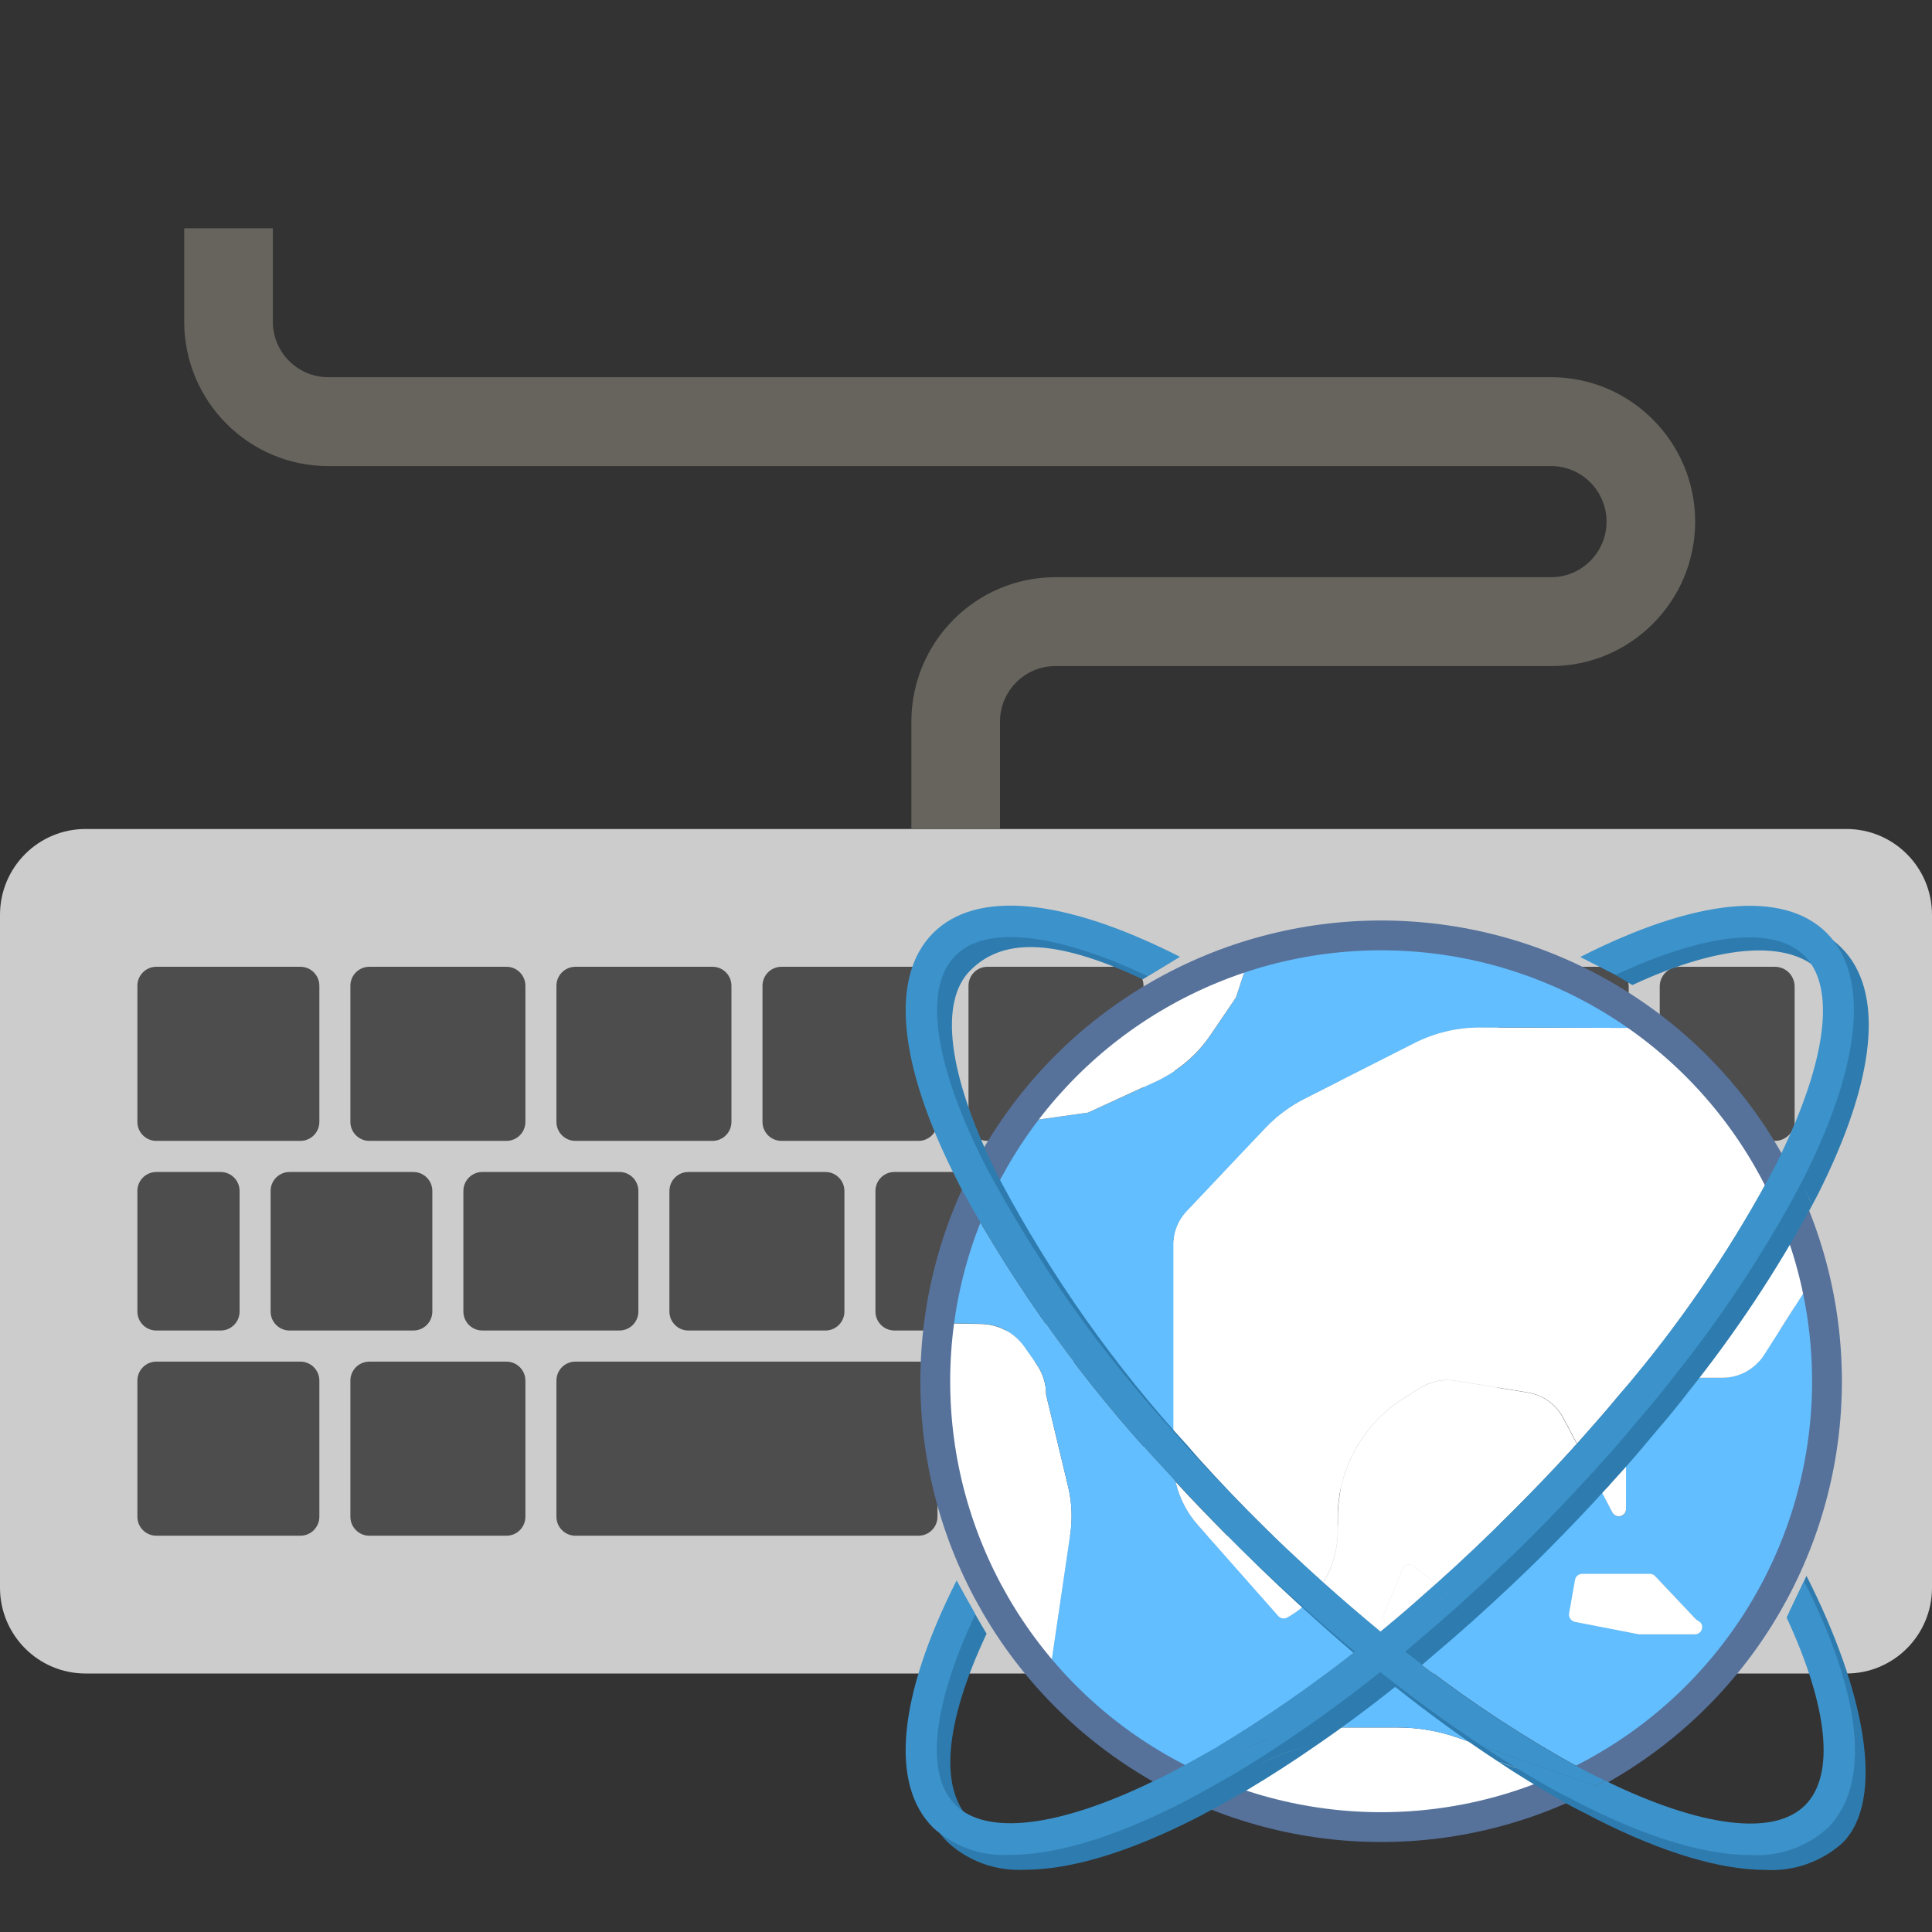 <?xml version="1.0" encoding="UTF-8" standalone="no"?>
<svg
   xmlns:dc="http://purl.org/dc/elements/1.1/"
   xmlns:cc="http://creativecommons.org/ns#"
   xmlns:rdf="http://www.w3.org/1999/02/22-rdf-syntax-ns#"
   xmlns:svg="http://www.w3.org/2000/svg"
   xmlns="http://www.w3.org/2000/svg"
   xmlns:xlink="http://www.w3.org/1999/xlink"
   xmlns:sodipodi="http://sodipodi.sourceforge.net/DTD/sodipodi-0.dtd"
   xmlns:inkscape="http://www.inkscape.org/namespaces/inkscape"
   height="32"
   width="32"
   version="1.1"
   id="svg38"
   sodipodi:docname="preferences-web-browser-shortcuts.svg"
   inkscape:version="0.92.3 (2405546, 2018-03-11)">
  <rect width="100%" height="100%" fill="#333333" stroke="none"/>
  <defs
     id="defs42" />
  <sodipodi:namedview
     pagecolor="#ffffff"
     bordercolor="#666666"
     borderopacity="1"
     objecttolerance="10"
     gridtolerance="10"
     guidetolerance="10"
     inkscape:pageopacity="0"
     inkscape:pageshadow="2"
     inkscape:window-width="1366"
     inkscape:window-height="701"
     id="namedview40"
     showgrid="false"
     inkscape:zoom="7.375"
     inkscape:cx="-7.3378221"
     inkscape:cy="16"
     inkscape:window-x="0"
     inkscape:window-y="0"
     inkscape:window-maximized="1"
     inkscape:current-layer="svg38" />
  <linearGradient
     id="b"
     gradientUnits="userSpaceOnUse"
     x1="-27.898"
     x2="-7.898"
     xlink:href="#a"
     y1="3.831"
     y2="23.831" />
  <linearGradient
     id="c"
     gradientUnits="userSpaceOnUse"
     x1="-10.898"
     x2="-3.898"
     xlink:href="#a"
     y1="10.831"
     y2="17.831" />
  <linearGradient
     id="d"
     gradientUnits="userSpaceOnUse"
     x1="-31.898"
     x2="-31.898"
     y1="27.831"
     y2="-.169">
    <stop
       offset="0"
       stop-color="#a5a5a5"
       id="stop4" />
    <stop
       offset="1"
       stop-color="#f5f2f5"
       id="stop6" />
  </linearGradient>
  <linearGradient
     id="a">
    <stop
       offset="0"
       stop-color="#292c2f"
       id="stop9" />
    <stop
       offset="1"
       stop-opacity="0"
       id="stop11" />
  </linearGradient>
  <linearGradient
     id="e"
     gradientUnits="userSpaceOnUse"
     x1="13"
     x2="24"
     xlink:href="#a"
     y1="15"
     y2="26" />
  <linearGradient
     id="f"
     gradientUnits="userSpaceOnUse"
     x1="399.571"
     x2="399.571"
     y1="538.798"
     y2="524.798">
    <stop
       offset="0"
       stop-color="#ffd42a"
       id="stop15" />
    <stop
       offset="1"
       stop-color="#ffdf62"
       id="stop17" />
  </linearGradient>
  <g
     id="cs-keyboard"
     style="fill:none;fill-rule:evenodd;stroke:none;stroke-width:1"
     transform="scale(0.25)">
    <g
       id="keyboard"
       transform="translate(0,15)"
       style="fill-rule:nonzero">
      <path
         d="M 122.332,95.874 H 5.668 C 2.538,95.874 0,93.329 0,90.188 V 45.609 C 0,42.469 2.538,39.923 5.668,39.923 H 122.332 c 3.131,0 5.668,2.546 5.668,5.686 v 44.579 c 0,3.14 -2.538,5.686 -5.668,5.686 z"
         id="Shape"
         inkscape:connector-curvature="0"
         style="fill:#cccccc" />
      <g
         id="Group"
         transform="translate(99.229,48.883)"
         style="fill:#4d4d4d">
        <path
           d="m 18.364,13.764 h -6.326 c -0.721,0 -1.306,0.586 -1.306,1.31 v 7.883 c 0,0.724 0.585,1.31 1.306,1.31 h 6.326 c 0.721,0 1.306,-0.587 1.306,-1.31 v -7.883 c 0,-0.723 -0.585,-1.31 -1.306,-1.31 z"
           id="path9"
           inkscape:connector-curvature="0" />
        <path
           d="M 19.67,10.393 V 1.479 c 0,-0.724 -0.585,-1.31 -1.306,-1.31 h -6.326 c -0.721,0 -1.306,0.587 -1.306,1.31 v 8.914 c 0,0.724 0.585,1.31 1.306,1.31 h 6.326 c 0.721,0 1.306,-0.586 1.306,-1.31 z"
           id="path11"
           inkscape:connector-curvature="0" />
        <path
           d="M 1.323,24.267 H 7.371 c 0.721,0 1.306,-0.587 1.306,-1.31 v -7.883 c 0,-0.724 -0.585,-1.31 -1.306,-1.31 H 1.323 c -0.721,0 -1.306,0.586 -1.306,1.31 v 7.883 c 0,0.723 0.585,1.31 1.306,1.31 z"
           id="path13"
           inkscape:connector-curvature="0" />
        <path
           d="M 1.323,37.862 H 7.371 c 0.721,0 1.306,-0.587 1.306,-1.31 v -8.914 c 0,-0.724 -0.585,-1.31 -1.306,-1.31 H 1.323 c -0.721,0 -1.306,0.586 -1.306,1.31 v 8.914 c 0,0.724 0.585,1.31 1.306,1.31 z"
           id="path15"
           inkscape:connector-curvature="0" />
        <path
           d="M 1.323,11.703 H 7.371 c 0.721,0 1.306,-0.587 1.306,-1.31 V 1.479 c 0,-0.724 -0.585,-1.31 -1.306,-1.31 H 1.323 c -0.721,0 -1.306,0.587 -1.306,1.31 v 8.914 c 0,0.724 0.585,1.31 1.306,1.31 z"
           id="path17"
           inkscape:connector-curvature="0" />
        <path
           d="m 10.732,27.638 v 8.914 c 0,0.724 0.585,1.31 1.306,1.31 h 6.326 c 0.721,0 1.306,-0.587 1.306,-1.31 v -8.914 c 0,-0.724 -0.585,-1.31 -1.306,-1.31 h -6.326 c -0.721,0 -1.306,0.586 -1.306,1.31 z"
           id="path19"
           inkscape:connector-curvature="0" />
      </g>
      <g
         id="g56"
         transform="translate(9.101,48.883)"
         style="fill:#4d4d4d">
        <path
           d="m 25.708,36.604 v -9.017 c 0,-0.695 -0.562,-1.258 -1.254,-1.258 h -9.087 c -0.693,0 -1.254,0.563 -1.254,1.258 v 9.017 c 0,0.695 0.562,1.258 1.254,1.258 h 9.087 c 0.693,0 1.254,-0.563 1.254,-1.258 z"
           id="path22"
           inkscape:connector-curvature="0" />
        <path
           d="m 31.94,13.764 h -9.087 c -0.693,0 -1.254,0.563 -1.254,1.258 v 7.986 c 0,0.695 0.562,1.258 1.254,1.258 h 9.087 c 0.693,0 1.254,-0.563 1.254,-1.258 v -7.986 c 2.93e-4,-0.695 -0.562,-1.258 -1.254,-1.258 z"
           id="path24"
           inkscape:connector-curvature="0" />
        <path
           d="M 51.755,26.328 H 29.018 c -0.693,0 -1.254,0.563 -1.254,1.258 v 9.017 c 0,0.695 0.562,1.258 1.254,1.258 h 22.737 c 0.693,0 1.254,-0.563 1.254,-1.258 v -9.017 c 2.94e-4,-0.695 -0.562,-1.258 -1.254,-1.258 z"
           id="path26"
           inkscape:connector-curvature="0" />
        <path
           d="m 8.828,15.023 v 7.986 c 0,0.695 0.562,1.258 1.254,1.258 h 8.206 c 0.693,0 1.254,-0.563 1.254,-1.258 v -7.986 c 0,-0.695 -0.562,-1.258 -1.254,-1.258 h -8.206 c -0.693,-2.95e-4 -1.255,0.563 -1.255,1.258 z"
           id="path28"
           inkscape:connector-curvature="0" />
        <path
           d="m 35.249,15.023 v 7.986 c 0,0.695 0.562,1.258 1.254,1.258 h 9.086 c 0.693,0 1.254,-0.563 1.254,-1.258 v -7.986 c 0,-0.695 -0.562,-1.258 -1.254,-1.258 H 36.504 c -0.693,-2.95e-4 -1.254,0.563 -1.254,1.258 z"
           id="path30"
           inkscape:connector-curvature="0" />
        <path
           d="M 79.705,10.444 V 1.427 c 0,-0.695 -0.562,-1.258 -1.254,-1.258 h -8.48 c -0.693,0 -1.254,0.563 -1.254,1.258 V 10.444 c 0,0.695 0.562,1.258 1.254,1.258 h 8.48 c 0.693,0 1.254,-0.563 1.254,-1.258 z"
           id="path32"
           inkscape:connector-curvature="0" />
        <path
           d="m 56.319,37.862 h 9.087 c 0.693,0 1.254,-0.563 1.254,-1.258 v -9.017 c 0,-0.695 -0.562,-1.258 -1.254,-1.258 h -9.087 c -0.693,0 -1.254,0.563 -1.254,1.258 v 9.017 c 0,0.695 0.562,1.258 1.254,1.258 z"
           id="path34"
           inkscape:connector-curvature="0" />
        <path
           d="M 25.708,10.444 V 1.427 c 0,-0.695 -0.562,-1.258 -1.254,-1.258 h -9.087 c -0.693,0 -1.254,0.563 -1.254,1.258 V 10.444 c 0,0.695 0.562,1.258 1.254,1.258 h 9.087 c 0.693,0 1.254,-0.563 1.254,-1.258 z"
           id="path36"
           inkscape:connector-curvature="0" />
        <path
           d="m 1.255,24.267 h 4.264 c 0.693,0 1.254,-0.563 1.254,-1.258 v -7.986 c 0,-0.695 -0.562,-1.258 -1.254,-1.258 H 1.255 c -0.693,0 -1.254,0.563 -1.254,1.258 v 7.986 C 0,23.703 0.562,24.267 1.255,24.267 Z"
           id="path38"
           inkscape:connector-curvature="0" />
        <path
           d="m 1.255,37.862 h 9.548 c 0.693,0 1.254,-0.563 1.254,-1.258 v -9.017 c 0,-0.695 -0.562,-1.258 -1.254,-1.258 H 1.255 c -0.693,0 -1.254,0.563 -1.254,1.258 v 9.017 C 0,37.299 0.562,37.862 1.255,37.862 Z"
           id="path40"
           inkscape:connector-curvature="0" />
        <path
           d="m 1.255,11.703 h 9.548 c 0.693,0 1.254,-0.563 1.254,-1.258 V 1.427 c 0,-0.695 -0.562,-1.258 -1.254,-1.258 H 1.255 c -0.693,0 -1.254,0.563 -1.254,1.258 V 10.444 C 0,11.139 0.562,11.703 1.255,11.703 Z"
           id="path42"
           inkscape:connector-curvature="0" />
        <path
           d="M 39.359,10.444 V 1.427 c 0,-0.695 -0.562,-1.258 -1.254,-1.258 h -9.087 c -0.693,0 -1.254,0.563 -1.254,1.258 V 10.444 c 0,0.695 0.562,1.258 1.254,1.258 h 9.087 c 0.693,0 1.254,-0.563 1.254,-1.258 z"
           id="path44"
           inkscape:connector-curvature="0" />
        <path
           d="m 68.715,27.587 v 9.017 c 0,0.695 0.562,1.258 1.254,1.258 h 8.48 c 0.693,0 1.254,-0.563 1.254,-1.258 v -9.017 c 0,-0.695 -0.562,-1.258 -1.254,-1.258 h -8.48 c -0.693,0 -1.254,0.563 -1.254,1.258 z"
           id="path46"
           inkscape:connector-curvature="0" />
        <path
           d="m 59.241,13.764 h -9.087 c -0.693,0 -1.254,0.563 -1.254,1.258 v 7.986 c 0,0.695 0.562,1.258 1.254,1.258 h 9.087 c 0.693,0 1.254,-0.563 1.254,-1.258 v -7.986 c 2.94e-4,-0.695 -0.562,-1.258 -1.254,-1.258 z"
           id="path48"
           inkscape:connector-curvature="0" />
        <path
           d="M 53.01,10.444 V 1.427 c 0,-0.695 -0.562,-1.258 -1.254,-1.258 h -9.086 c -0.693,0 -1.254,0.563 -1.254,1.258 V 10.444 c 0,0.695 0.562,1.258 1.254,1.258 h 9.086 c 0.693,0 1.254,-0.563 1.254,-1.258 z"
           id="path50"
           inkscape:connector-curvature="0" />
        <path
           d="M 78.45,13.764 H 63.805 c -0.693,0 -1.254,0.563 -1.254,1.258 v 7.986 c 0,0.695 0.562,1.258 1.254,1.258 h 14.645 c 0.693,0 1.254,-0.563 1.254,-1.258 v -7.986 c 0,-0.695 -0.562,-1.258 -1.254,-1.258 z"
           id="path52"
           inkscape:connector-curvature="0" />
        <path
           d="M 66.66,10.444 V 1.427 c 0,-0.695 -0.562,-1.258 -1.254,-1.258 h -9.087 c -0.693,0 -1.254,0.563 -1.254,1.258 V 10.444 c 0,0.695 0.562,1.258 1.254,1.258 h 9.087 c 0.693,0 1.254,-0.563 1.254,-1.258 z"
           id="path54"
           inkscape:connector-curvature="0" />
      </g>
      <path
         d="m 66.252,39.923 h -5.872 v -7.112 c 0,-5.277 4.28,-9.57 9.541,-9.57 h 32.847 c 2.023,0 3.669,-1.651 3.669,-3.681 0,-2.03 -1.646,-3.681 -3.669,-3.681 H 21.745 c -5.261,0 -9.541,-4.293 -9.541,-9.57 V 0.126 h 5.872 V 6.309 c 0,2.03 1.646,3.681 3.669,3.681 h 81.023 c 5.261,0 9.541,4.293 9.541,9.57 0,5.277 -4.28,9.57 -9.541,9.57 H 69.921 c -2.023,0 -3.669,1.651 -3.669,3.681 z"
         id="path58"
         inkscape:connector-curvature="0"
         style="fill:#66645d" />
    </g>
  </g>
  <g
     id="cs-network"
     style="fill:none;fill-rule:evenodd;stroke:none;stroke-width:1"
     transform="matrix(0.126,0,0,0.126,14.998,15)">
    <g
       id="world">
      <g
         id="Group-3"
         transform="translate(1.95,54.845)"
         style="fill:#ffffff;fill-rule:nonzero">
        <path
           d="m 64.829,31.984 2.949,2.34 c -1.682,1.487 -3.486,3.096 -5.582,4.826 l 1.341,1.511 -1.365,-1.487 c -0.219,0.171 -0.414,0.317 -0.609,0.512 L 61.318,39.54 C 60.904,39.321 60.709,38.809 60.904,38.37 l 2.486,-6.021 c 0.195,-0.463 0.707,-0.707 1.194,-0.512 0.073,0.024 0.171,0.073 0.244,0.146 z"
           id="Shape-6"
           inkscape:connector-curvature="0" />
        <path
           d="m 7.863,0.15 c 2.316,0 4.485,1.121 5.826,3.023 l 1.536,2.194 c 0.853,1.194 1.316,2.657 1.316,4.119 l 2.876,12.017 c 0.512,2.121 0.609,4.314 0.268,6.459 L 16.589,48.974 C 13.104,45.293 10.106,41.198 7.668,36.762 7.302,36.128 6.986,35.494 6.644,34.836 1.209,24.086 -0.912,11.947 0.599,0.003 Z"
           id="path9-7"
           inkscape:connector-curvature="0" />
      </g>
      <path
         d="m 122.769,62.405 c 0,8.921 -1.974,17.745 -5.777,25.814 -0.244,0.488 -0.488,0.975 -0.756,1.487 -5.411,10.652 -13.845,19.452 -24.254,25.302 -0.439,-0.219 -0.902,-0.414 -1.341,-0.634 -1.536,-0.78 -3.047,-1.584 -4.534,-2.438 -7.142,-4.095 -13.943,-8.726 -20.378,-13.87 0.366,-0.317 0.731,-0.609 1.073,-0.926 2.194,-1.853 4.071,-3.534 5.826,-5.094 3.364,-3.047 6.703,-6.167 9.945,-9.433 2.706,-2.73 5.314,-5.411 7.678,-7.995 l 2.706,5.168 c 0.244,0.463 0.804,0.634 1.268,0.39 0.293,-0.171 0.488,-0.488 0.488,-0.829 l -0.024,-9.701 c 0.78,-0.902 1.536,-1.731 2.243,-2.559 0.707,-0.829 1.341,-1.682 1.999,-2.486 0.707,-0.853 1.365,-1.706 2.023,-2.559 h 6.435 c 2.218,0 4.29,-1.146 5.484,-3.023 l 7.849,-12.31 c 1.365,5.143 2.072,10.408 2.048,15.698 z m -18.062,32.444 c 0.024,-0.341 -0.195,-0.658 -0.487,-0.804 -0.098,-0.049 -0.195,-0.122 -0.268,-0.195 l -5.387,-5.704 C 98.394,87.95 98.15,87.853 97.906,87.853 h -8.921 c -0.463,0 -0.853,0.317 -0.926,0.78 l -0.78,4.436 c -0.073,0.512 0.244,0.975 0.756,1.073 l 8.385,1.633 h 7.386 c 0.488,0.024 0.902,-0.39 0.902,-0.926 0,0.024 0,0.024 0,0 z"
         id="path12"
         inkscape:connector-curvature="0"
         style="fill:#62beff;fill-rule:nonzero" />
      <g
         id="g20"
         transform="translate(35.101,15.844)"
         style="fill:#ffffff;fill-rule:nonzero">
        <path
           d="m 85.621,30.863 -7.849,12.334 c -1.194,1.877 -3.242,3.023 -5.484,3.023 h -6.435 c 6.191,-7.703 11.676,-15.99 16.356,-24.668 1.389,2.974 2.559,6.118 3.413,9.311 z"
           id="path14"
           inkscape:connector-curvature="0" />
        <path
           d="m 79.941,17.017 c -0.219,0.439 -0.414,0.878 -0.634,1.316 -5.241,9.896 -11.481,19.232 -18.623,27.837 -0.634,0.78 -1.292,1.56 -1.999,2.364 -1.682,2.048 -3.559,4.168 -5.509,6.362 l -1.779,-3.364 c -0.951,-1.804 -2.706,-3.071 -4.729,-3.388 l -9.555,-1.56 c -1.56,-0.244 -3.144,0.073 -4.485,0.926 l -2.169,1.341 c -5.436,3.388 -8.751,9.336 -8.751,15.747 v 1.779 c 0,2.389 -0.658,4.704 -1.901,6.752 C 16.565,70.205 13.226,67.085 10.008,63.843 7.083,60.918 4.255,57.968 1.599,55.019 1.087,54.434 0.55,53.849 0.063,53.264 V 28.742 c 0,-1.658 0.634,-3.266 1.779,-4.461 L 12.177,13.361 C 13.664,11.801 15.395,10.509 17.321,9.534 L 31.751,2.222 c 2.633,-1.341 5.558,-2.023 8.507,-2.048 l 25.765,0.073 C 71.629,4.952 76.358,10.631 79.941,17.017 Z"
           id="path16"
           inkscape:connector-curvature="0" />
        <path
           d="m 69.119,78.2 c 0.317,0.146 0.512,0.463 0.488,0.804 0,0.512 -0.414,0.926 -0.926,0.926 0,0 0,0 -0.024,0 H 61.27 l -8.385,-1.633 c -0.488,-0.098 -0.829,-0.585 -0.756,-1.073 l 0.78,-4.436 c 0.073,-0.439 0.463,-0.78 0.926,-0.78 h 8.921 c 0.244,0 0.488,0.098 0.658,0.293 l 5.387,5.704 c 0.122,0.073 0.219,0.146 0.317,0.195 z"
           id="path18"
           inkscape:connector-curvature="0" />
      </g>
      <path
         d="m 101.124,16.091 -25.716,-0.073 c -2.949,0 -5.874,0.707 -8.507,2.048 l -14.43,7.313 c -1.926,0.975 -3.656,2.267 -5.143,3.827 l -10.335,10.92 c -1.146,1.194 -1.804,2.779 -1.779,4.461 v 24.546 C 25.535,58.578 17.248,46.829 10.52,34.202 10.301,33.763 10.081,33.325 9.862,32.886 10.642,31.448 11.495,30.083 12.397,28.718 l 0.146,0.098 11.31,-1.584 c 0.098,0 0.195,-0.049 0.268,-0.073 l 8.726,-3.998 c 2.925,-1.341 5.411,-3.437 7.215,-6.094 l 3.315,-4.875 c 0.049,-0.073 0.073,-0.146 0.098,-0.219 L 45.986,4.367 C 60.587,0.223 76.187,1.734 89.716,8.584 93.787,10.631 97.614,13.142 101.124,16.091 Z"
         id="path22-5"
         inkscape:connector-curvature="0"
         style="fill:#62beff;fill-rule:nonzero" />
      <path
         d="m 94.713,73.398 v 5.948 c 0,0.512 -0.439,0.926 -0.951,0.926 -0.341,0 -0.658,-0.195 -0.829,-0.488 l -2.706,-5.143 c 0.195,-0.195 0.39,-0.341 0.561,-0.536 1.365,-1.487 2.657,-3.023 3.9,-4.461 z"
         id="path24-3"
         inkscape:connector-curvature="0"
         style="fill:#ffffff;fill-rule:nonzero" />
      <path
         d="m 86.474,67.402 1.779,3.364 c -0.195,0.195 -0.366,0.366 -0.512,0.561 -2.462,2.73 -5.168,5.533 -8.02,8.385 -3.193,3.193 -6.484,6.338 -9.823,9.311 -0.073,0.049 -0.098,0.098 -0.171,0.146 l -2.949,-2.34 c -0.39,-0.317 -0.975,-0.268 -1.292,0.122 -0.073,0.073 -0.122,0.171 -0.146,0.244 l -2.486,6.021 c -0.195,0.439 0,0.951 0.414,1.17 l 0.244,0.146 c -0.366,0.293 -0.731,0.609 -1.097,0.902 -2.486,-2.072 -4.899,-4.119 -7.313,-6.289 -0.073,-0.049 -0.098,-0.098 -0.171,-0.146 1.243,-2.023 1.901,-4.363 1.901,-6.752 v -1.779 c 0,-6.411 3.315,-12.358 8.751,-15.747 l 2.169,-1.341 c 1.341,-0.829 2.925,-1.17 4.485,-0.926 l 9.555,1.56 c 1.974,0.317 3.729,1.56 4.68,3.388 z"
         id="path26-5"
         inkscape:connector-curvature="0"
         style="fill:#ffffff;fill-rule:nonzero" />
      <path
         d="m 84.061,115.568 c 1.073,0.634 2.194,1.219 3.339,1.779 -15.868,7.215 -34.053,7.215 -49.921,0 1.341,-0.683 2.706,-1.438 4.071,-2.218 l -1.024,-1.804 1.463,-0.853 1.073,1.779 c 2.974,-1.779 5.996,-3.729 9.092,-5.874 1.292,-0.219 2.608,-0.341 3.9,-0.341 h 8.629 c 2.681,0 5.363,0.439 7.898,1.341 l 3.339,1.17 c 2.754,1.828 5.484,3.51 8.141,5.021 z"
         id="path28-6"
         inkscape:connector-curvature="0"
         style="fill:#ffffff;fill-rule:nonzero" />
      <g
         id="g34"
         transform="translate(2.438,37.294)"
         style="fill:#62beff;fill-rule:nonzero">
        <path
           d="m 73.482,73.252 -3.339,-1.17 c -2.535,-0.878 -5.192,-1.341 -7.898,-1.341 h -8.629 c -1.316,0 -2.608,0.098 -3.9,0.341 3.388,-2.34 6.825,-4.875 10.286,-7.63 4.558,3.656 9.092,6.923 13.48,9.799 z"
           id="path30-2"
           inkscape:connector-curvature="0" />
        <path
           d="m 49.886,54.946 c 2.194,1.974 4.485,3.949 6.752,5.85 C 50.861,65.378 44.792,69.571 38.479,73.374 l 1.073,1.779 -1.463,0.853 -1.024,-1.804 c -1.804,1.024 -3.608,1.999 -5.314,2.876 -0.439,0.219 -0.902,0.439 -1.341,0.634 -5.314,-2.974 -10.14,-6.752 -14.308,-11.188 l 3.096,-21.036 c 0.317,-2.145 0.244,-4.339 -0.268,-6.459 L 16.053,27.011 c 0,-1.487 -0.463,-2.925 -1.316,-4.119 L 13.201,20.698 C 11.861,18.797 9.691,17.676 7.376,17.676 L 0.112,17.554 C 0.843,11.533 2.5,5.659 5.011,0.125 12.202,13.239 21.001,25.403 31.166,36.347 c 0.634,0.683 1.243,1.365 1.901,2.072 0.488,2.096 1.487,4.071 2.925,5.679 l 10.603,11.993 c 0.317,0.317 0.804,0.39 1.194,0.171 l 0.244,-0.146 c 0.634,-0.366 1.219,-0.804 1.779,-1.268 0,0.049 0.049,0.073 0.073,0.098 z"
           id="path32-9"
           inkscape:connector-curvature="0" />
      </g>
      <g
         id="g40"
         transform="translate(12.188,4.144)"
         style="fill:#ffffff;fill-rule:nonzero">
        <path
           d="m 40.039,87.999 c -0.561,0.488 -1.146,0.902 -1.779,1.268 l -0.244,0.146 c -0.39,0.244 -0.878,0.171 -1.194,-0.171 L 26.242,77.274 c -1.438,-1.609 -2.438,-3.583 -2.925,-5.679 2.121,2.316 4.363,4.631 6.63,6.923 3.388,3.339 6.752,6.508 10.091,9.482 z"
           id="path36-1"
           inkscape:connector-curvature="0" />
        <path
           d="M 33.799,0.198 31.288,7.804 c -0.024,0.073 -0.049,0.146 -0.098,0.219 L 27.875,12.898 c -1.804,2.657 -4.314,4.753 -7.215,6.094 l -8.751,4.022 c -0.073,0.049 -0.171,0.073 -0.268,0.073 L 0.331,24.671 0.185,24.574 C 5.352,16.944 12.177,10.582 20.173,5.975 21.099,5.439 22.05,4.903 23,4.44 26.413,2.66 30.045,1.247 33.799,0.198 Z"
           id="path38-2"
           inkscape:connector-curvature="0" />
      </g>
      <circle
         id="Oval-3"
         cx="62.523"
         cy="62.523"
         r="58.609"
         style="stroke:#56729b;stroke-width:3.92" />
      <g
         id="g47"
         transform="translate(0.954,0.954)"
         style="fill:#2e7caf;fill-rule:nonzero">
        <path
           d="m 117.485,87.151 -2.232,4.704 c 5.484,11.822 7.955,23.445 4.007,27.394 -4.095,4.119 -13.65,2.925 -26.277,-3.218 -0.414,0.244 -0.829,0.488 -1.243,0.707 l -5.631,-1.974 -9.165,-3.193 c 2.754,1.828 5.484,3.486 8.141,5.021 1.073,0.634 2.194,1.219 3.339,1.779 0.78,-0.366 1.56,-0.731 2.34,-1.121 -0.293,-0.146 -0.561,-0.292 -0.853,-0.439 0.293,0.146 0.561,0.293 0.853,0.439 -0.78,0.39 -1.536,0.78 -2.34,1.121 0.463,0.244 0.926,0.488 1.389,0.731 8.8,4.461 16.38,6.703 22.279,6.703 3.729,0.219 7.386,-1.073 10.165,-3.583 5.631,-5.728 2.93,-19.886 -4.772,-35.072 z"
           id="path43"
           inkscape:connector-curvature="0" />
        <path
           d="m 85.621,114.471 c 0.146,0.098 0.293,0.171 0.463,0.268 l 5.631,1.974 c 0.414,-0.219 0.829,-0.463 1.243,-0.707 -0.439,-0.219 -0.902,-0.414 -1.341,-0.634 -1.536,-0.78 -3.047,-1.584 -4.534,-2.438 -7.142,-4.095 -13.943,-8.726 -20.378,-13.87 0.366,-0.317 0.731,-0.609 1.073,-0.926 2.194,-1.853 4.046,-3.461 5.801,-5.021 3.364,-3.047 6.752,-6.191 9.994,-9.458 2.706,-2.73 5.265,-5.411 7.605,-7.995 0.195,-0.195 0.366,-0.366 0.512,-0.561 1.365,-1.487 2.681,-2.974 3.9,-4.412 0.78,-0.902 1.487,-1.779 2.194,-2.608 0.707,-0.804 1.389,-1.633 2.072,-2.462 0.707,-0.853 1.389,-1.731 2.048,-2.584 6.167,-7.703 11.651,-15.942 16.332,-24.619 -0.366,-0.78 -0.731,-1.56 -1.121,-2.34 -5.289,10.043 -11.627,19.5 -18.867,28.227 7.264,-8.726 13.577,-18.184 18.867,-28.227 0.39,0.78 0.78,1.536 1.121,2.34 0.244,-0.463 0.488,-0.926 0.731,-1.389 7.703,-15.235 8.8,-26.74 3.12,-32.444 -5.679,-5.655 -16.248,-5.045 -31.458,2.682 l 1.672,0.85 2.291,1.372 C 106.487,3.957 115.213,3.636 119.186,7.609 c 4.119,4.095 2.925,13.65 -3.218,26.301 -0.219,0.439 -0.414,0.878 -0.634,1.316 -5.241,9.896 -11.481,19.232 -18.623,27.837 -0.634,0.78 -1.292,1.56 -1.999,2.364 -1.682,2.048 -3.559,4.168 -5.509,6.362 l 1.024,1.95 -1.024,-1.95 c -0.195,0.195 -0.366,0.366 -0.512,0.561 -2.462,2.73 -5.168,5.533 -8.02,8.385 -3.193,3.193 -6.484,6.338 -9.823,9.311 -1.853,1.633 -3.656,3.266 -5.728,4.997 -0.195,0.146 -0.414,0.341 -0.585,0.488 l 1.755,0.975 c 0.049,0.016 -0.536,-0.309 -1.755,-0.975 -0.366,0.293 -0.731,0.609 -1.097,0.902 -2.486,-2.072 -4.899,-4.119 -7.313,-6.289 -3.413,-3.071 -6.752,-6.191 -9.97,-9.433 -2.925,-2.925 -5.753,-5.874 -8.41,-8.824 C 37.236,71.302 36.7,70.717 36.212,70.132 26.535,59.578 18.248,47.829 11.52,35.202 11.301,34.763 11.081,34.325 10.862,33.886 4.646,21.235 3.427,11.68 7.571,7.56 11.569,3.538 18.103,3.032 30.242,8.735 L 34.212,6.294 C 18.978,-1.433 10.326,-1.117 4.622,4.611 -1.082,10.339 0.015,21.869 7.766,37.079 c 0.219,0.463 0.463,0.926 0.707,1.365 7.191,13.114 15.99,25.277 26.155,36.222 0.634,0.683 1.243,1.365 1.901,2.072 2.121,2.316 4.363,4.631 6.63,6.923 3.339,3.339 6.728,6.508 10.067,9.482 2.267,2.048 4.558,4.022 6.825,5.923 -5.777,4.583 -11.846,8.775 -18.16,12.578 -1.804,1.024 -5.021,2.828 -6.728,3.705 -0.439,0.219 -0.902,0.439 -1.341,0.634 0.366,0.219 0.756,0.414 1.121,0.609 0.366,0.195 0.756,0.39 1.146,0.585 0.878,-0.439 1.755,-0.926 2.657,-1.414 -0.902,0.488 -1.779,0.951 -2.657,1.414 -0.39,-0.195 -0.756,-0.39 -1.146,-0.585 -0.366,-0.195 -0.756,-0.414 -1.121,-0.609 -12.626,6.167 -22.182,7.337 -26.277,3.218 -3.998,-3.973 -3.493,-12.432 2.162,-24.449 L 9.048,93.646 7.175,90.383 c -7.703,15.259 -8.257,26.112 -2.553,31.816 2.754,2.511 6.411,3.803 10.14,3.583 5.923,0 13.504,-2.243 22.304,-6.703 0.463,-0.219 0.926,-0.488 1.389,-0.731 -0.195,-0.098 -0.366,-0.171 -0.561,-0.268 0.195,0.098 0.366,0.171 0.561,0.268 1.341,-0.683 4.193,-2.316 5.582,-3.096 2.974,-1.779 6.021,-3.729 9.092,-5.874 -2.876,0.463 -5.679,1.463 -8.19,2.925 2.535,-1.487 5.314,-2.462 8.19,-2.925 3.388,-2.316 6.825,-4.875 10.286,-7.63 0.219,-0.171 0.439,-0.341 0.634,-0.512 -0.219,0.171 -0.439,0.341 -0.634,0.512 4.607,3.656 9.116,6.923 13.504,9.799 l 9.165,3.193 c -0.146,-0.073 -0.293,-0.171 -0.463,-0.268 z M 101.953,63.088 c -1.316,0.049 -2.584,0.488 -3.632,1.268 1.048,-0.78 2.316,-1.219 3.632,-1.268 z m -3.656,1.268 c -0.853,0.609 -1.536,1.414 -1.974,2.364 0.439,-0.951 1.121,-1.755 1.974,-2.364 z M 72.215,91.583 c -0.073,-0.146 -0.146,-0.244 -0.268,-0.366 0.122,0.098 0.219,0.219 0.268,0.366 0.073,0.146 0.098,0.293 0.073,0.439 0.024,-0.146 0,-0.293 -0.073,-0.439 -0.488,0.439 -0.975,0.878 -1.463,1.292 0.512,-0.439 0.975,-0.853 1.463,-1.292 z"
           id="path45"
           inkscape:connector-curvature="0" />
      </g>
      <g
         id="g53"
         style="fill:#3c92ca;fill-rule:nonzero">
        <path
           d="m 118.113,88.803 -2.291,4.778 c 5.484,11.822 6.386,20.719 2.438,24.668 -4.095,4.119 -13.65,2.925 -26.277,-3.218 -0.414,0.244 -0.829,0.488 -1.243,0.707 l -5.631,-1.974 -9.165,-3.193 c 2.754,1.828 5.484,3.486 8.141,5.021 1.073,0.634 2.194,1.219 3.339,1.779 0.78,-0.366 1.56,-0.731 2.34,-1.121 -0.293,-0.146 -0.561,-0.292 -0.853,-0.439 0.293,0.146 0.561,0.293 0.853,0.439 -0.78,0.39 -1.536,0.78 -2.34,1.121 0.463,0.244 0.926,0.488 1.389,0.731 8.8,4.461 16.38,6.703 22.279,6.703 3.729,0.219 7.386,-1.073 10.165,-3.583 5.631,-5.728 4.558,-17.233 -3.144,-32.419 z"
           id="path49"
           inkscape:connector-curvature="0" />
        <path
           d="m 84.621,113.471 c 0.146,0.098 0.293,0.171 0.463,0.268 l 5.631,1.974 c 0.414,-0.219 0.829,-0.463 1.243,-0.707 -0.439,-0.219 -0.902,-0.414 -1.341,-0.634 -1.536,-0.78 -3.047,-1.584 -4.534,-2.438 -7.142,-4.095 -13.943,-8.726 -20.378,-13.87 0.366,-0.317 0.731,-0.609 1.073,-0.926 2.194,-1.853 4.046,-3.461 5.801,-5.021 3.364,-3.047 6.752,-6.191 9.994,-9.458 2.706,-2.73 5.265,-5.411 7.605,-7.995 0.195,-0.195 0.366,-0.366 0.512,-0.561 1.365,-1.487 2.681,-2.974 3.9,-4.412 0.78,-0.902 1.487,-1.779 2.194,-2.608 0.707,-0.804 1.389,-1.633 2.072,-2.462 0.707,-0.853 1.389,-1.731 2.048,-2.584 6.167,-7.703 11.651,-15.942 16.332,-24.619 -0.366,-0.78 -0.731,-1.56 -1.121,-2.34 -5.289,10.043 -11.627,19.5 -18.867,28.227 7.264,-8.726 13.577,-18.184 18.867,-28.227 0.39,0.78 0.78,1.536 1.121,2.34 0.244,-0.463 0.488,-0.926 0.731,-1.389 7.703,-15.235 8.8,-26.74 3.12,-32.444 -5.679,-5.655 -17.185,-4.558 -32.395,3.169 l 1.487,0.756 3.193,1.584 C 105.267,3.562 114.213,2.636 118.186,6.609 c 4.119,4.095 2.925,13.65 -3.218,26.301 -0.219,0.439 -0.414,0.878 -0.634,1.316 -5.241,9.896 -11.481,19.232 -18.623,27.837 -0.634,0.78 -1.292,1.56 -1.999,2.364 -1.682,2.048 -3.559,4.168 -5.509,6.362 l 1.024,1.95 -1.024,-1.95 c -0.195,0.195 -0.366,0.366 -0.512,0.561 -2.462,2.73 -5.168,5.533 -8.02,8.385 -3.193,3.193 -6.484,6.338 -9.823,9.311 -0.073,0.049 -0.098,0.098 -0.171,0.146 -1.682,1.487 -3.486,3.12 -5.558,4.851 -0.195,0.146 -0.414,0.341 -0.585,0.488 l 1.755,0.975 c 0.024,0.024 0.073,0.024 0.098,0.049 -0.024,-0.024 -0.073,-0.024 -0.098,-0.049 L 63.537,94.531 c -0.366,0.293 -0.731,0.609 -1.097,0.902 -2.486,-2.072 -4.899,-4.119 -7.313,-6.289 -0.073,-0.049 -0.098,-0.098 -0.171,-0.146 -3.242,-2.925 -6.581,-6.045 -9.799,-9.287 -2.925,-2.925 -5.753,-5.874 -8.41,-8.824 C 36.236,70.302 35.7,69.717 35.212,69.132 25.535,58.578 17.248,46.829 10.52,34.202 10.301,33.763 10.081,33.325 9.862,32.886 3.646,20.235 2.427,10.68 6.571,6.56 10.569,2.538 19.71,3.562 31.849,9.266 L 36.09,6.731 C 20.855,-0.996 9.326,-2.117 3.622,3.611 -2.082,9.339 -0.985,20.869 6.766,36.079 c 0.219,0.463 0.463,0.926 0.707,1.365 7.191,13.114 15.99,25.277 26.155,36.222 0.634,0.683 1.243,1.365 1.901,2.072 2.121,2.316 4.363,4.631 6.63,6.923 3.339,3.339 6.728,6.508 10.067,9.482 0.024,0.049 0.073,0.073 0.073,0.073 2.194,1.974 4.485,3.949 6.752,5.85 -5.777,4.583 -11.846,8.775 -18.16,12.578 -1.804,1.024 -5.021,2.828 -6.728,3.705 -0.439,0.219 -0.902,0.439 -1.341,0.634 0.366,0.219 0.756,0.414 1.121,0.609 0.366,0.195 0.756,0.39 1.146,0.585 0.878,-0.439 1.755,-0.926 2.657,-1.414 -0.902,0.488 -1.779,0.951 -2.657,1.414 -0.39,-0.195 -0.756,-0.39 -1.146,-0.585 -0.366,-0.195 -0.756,-0.414 -1.121,-0.609 -12.626,6.167 -22.182,7.337 -26.277,3.218 -3.998,-3.973 -3.023,-13.041 2.633,-25.058 L 8.594,92.094 6.717,88.706 c -7.703,15.259 -8.8,26.789 -3.096,32.492 2.754,2.511 6.411,3.803 10.14,3.583 5.923,0 13.504,-2.243 22.304,-6.703 0.463,-0.219 0.926,-0.488 1.389,-0.731 -0.195,-0.098 -0.366,-0.171 -0.561,-0.268 0.195,0.098 0.366,0.171 0.561,0.268 1.341,-0.683 4.193,-2.316 5.582,-3.096 2.974,-1.779 6.021,-3.729 9.092,-5.874 -2.876,0.463 -5.679,1.463 -8.19,2.925 2.535,-1.487 5.314,-2.462 8.19,-2.925 3.388,-2.316 6.825,-4.875 10.286,-7.63 0.219,-0.171 0.439,-0.341 0.634,-0.512 -0.219,0.171 -0.439,0.341 -0.634,0.512 4.607,3.656 9.116,6.923 13.504,9.799 l 9.165,3.193 c -0.146,-0.073 -0.293,-0.171 -0.463,-0.268 z M 100.953,62.088 c -1.316,0.049 -2.584,0.488 -3.632,1.268 1.048,-0.78 2.316,-1.219 3.632,-1.268 z m -3.656,1.268 c -0.853,0.609 -1.536,1.414 -1.974,2.364 0.439,-0.951 1.121,-1.755 1.974,-2.364 z M 71.215,90.583 c -0.073,-0.146 -0.146,-0.244 -0.268,-0.366 0.122,0.098 0.219,0.219 0.268,0.366 0.073,0.146 0.098,0.293 0.073,0.439 0.024,-0.146 0,-0.293 -0.073,-0.439 -0.488,0.439 -0.975,0.878 -1.463,1.292 0.512,-0.439 0.975,-0.853 1.463,-1.292 z"
           id="path51"
           inkscape:connector-curvature="0" />
      </g>
    </g>
  </g>
</svg>
